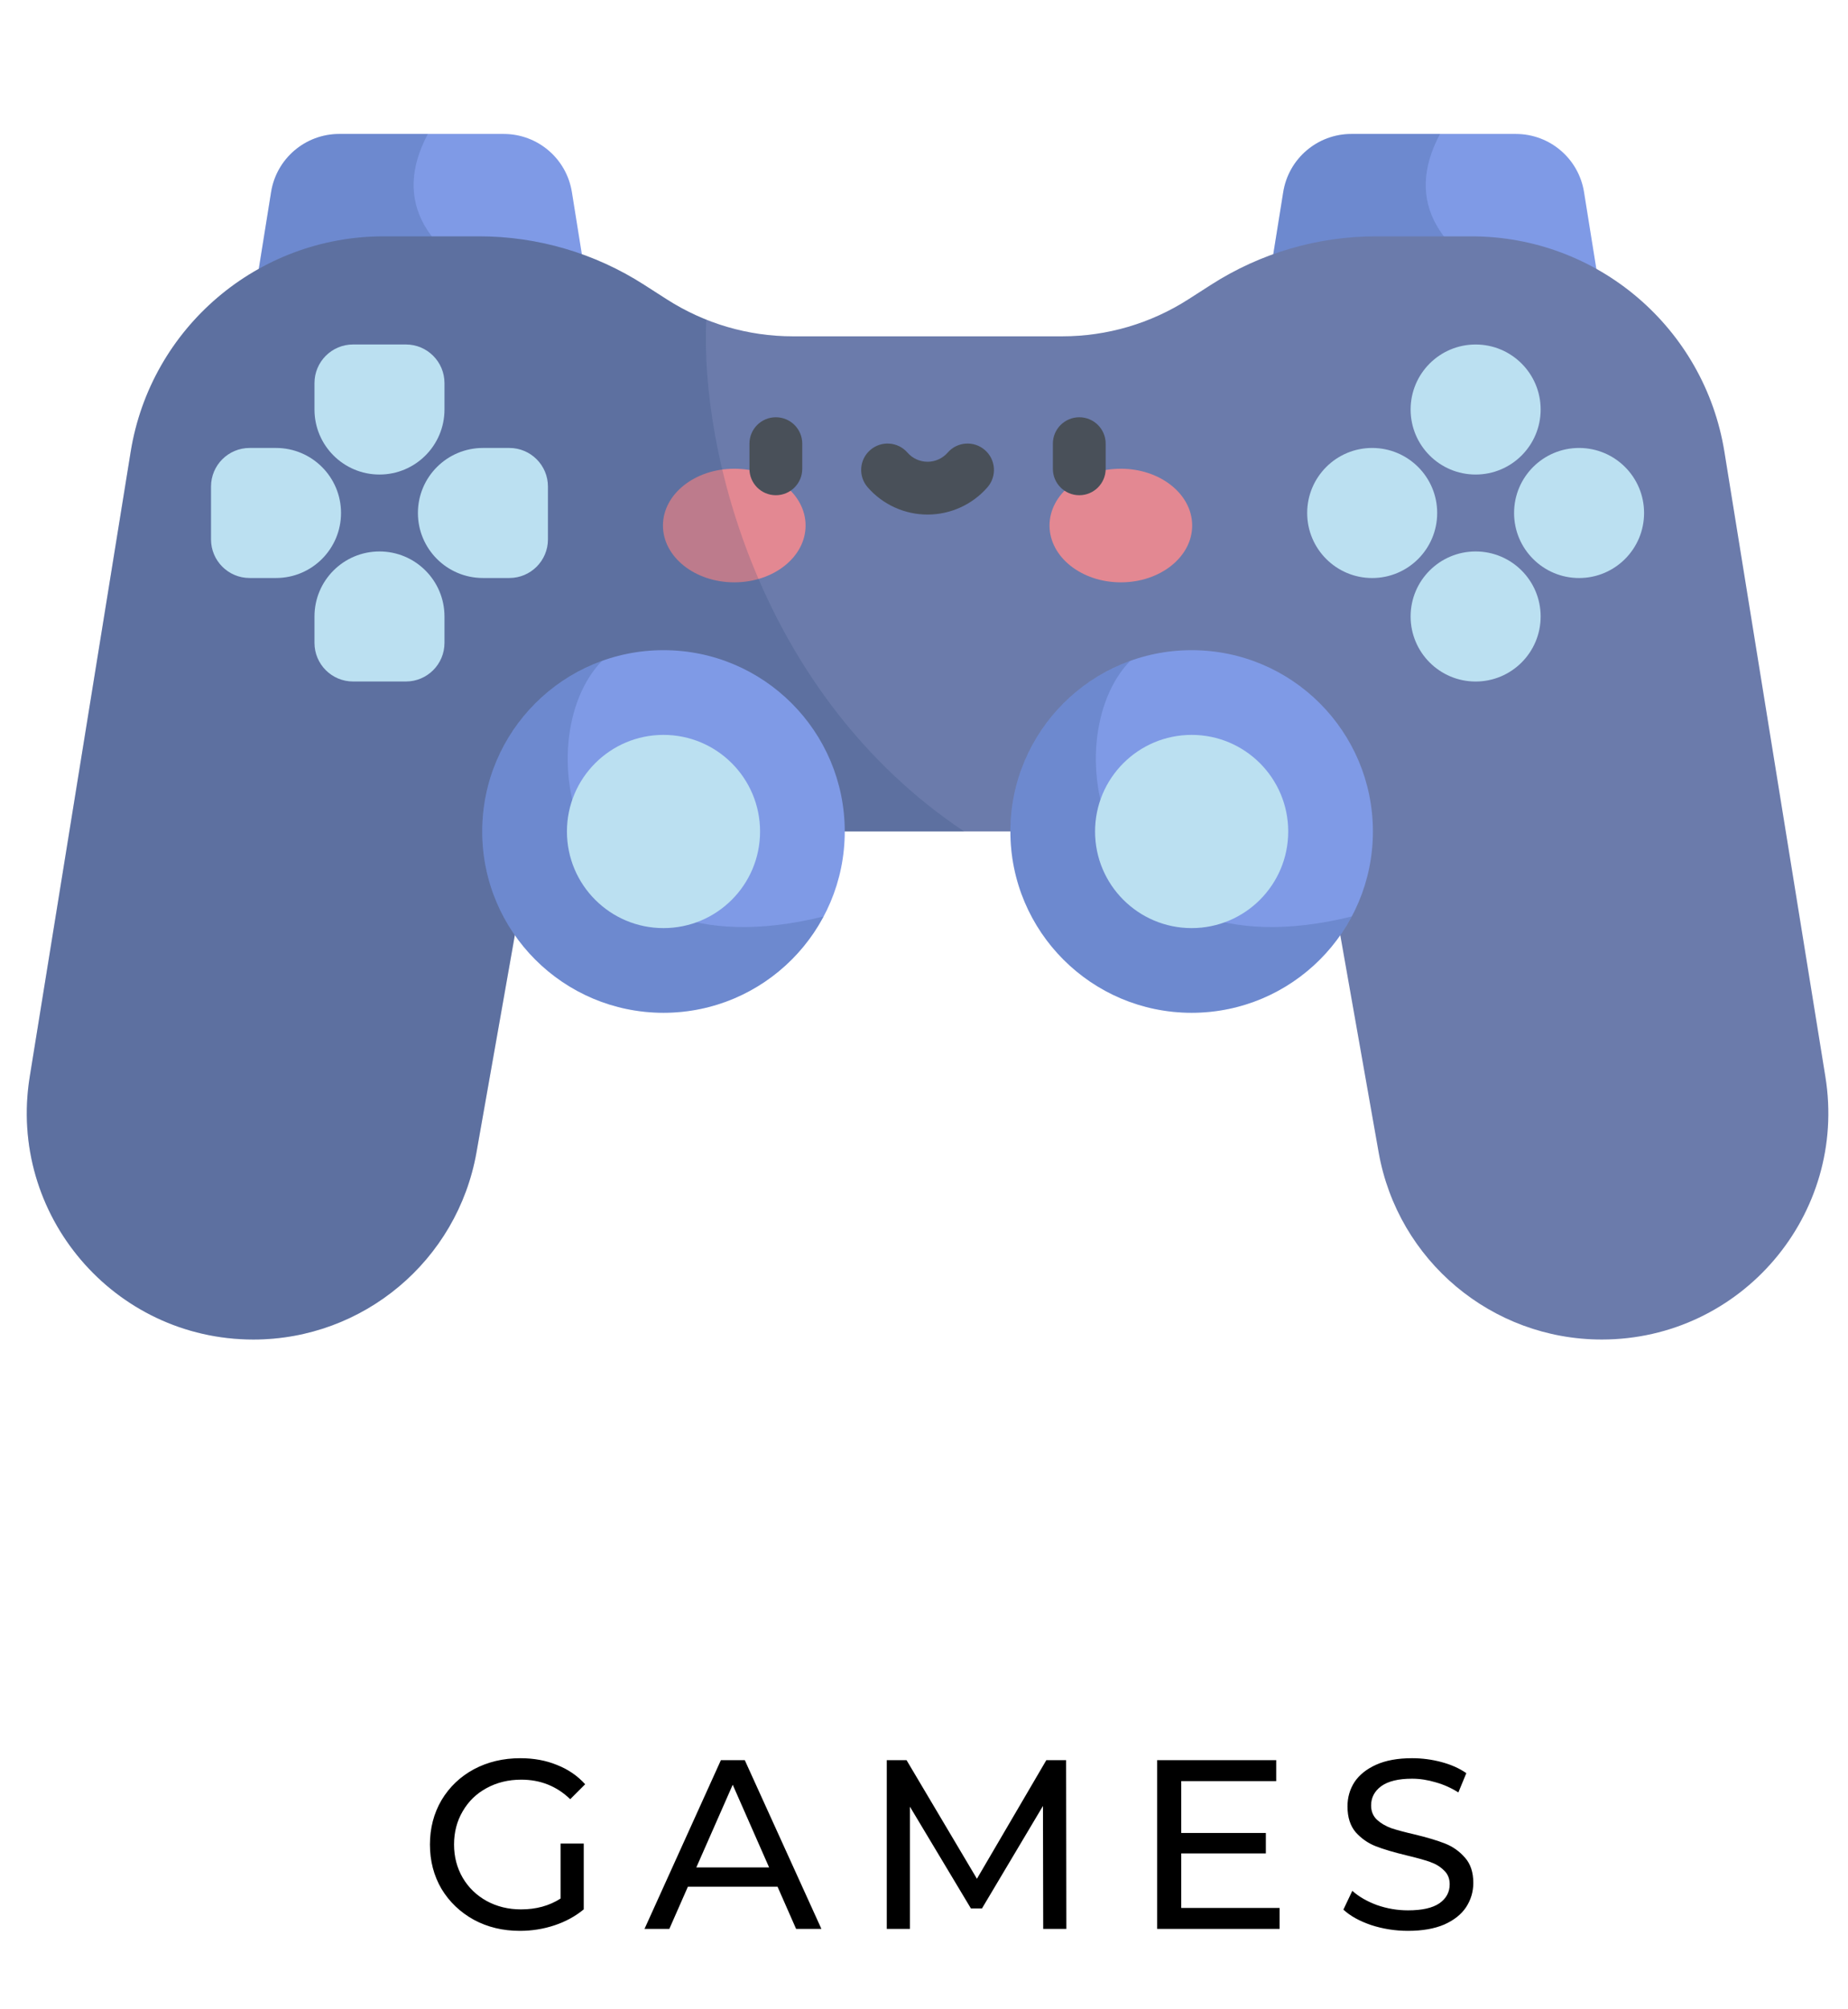 <svg width="69" height="75" viewBox="0 0 69 75" fill="none" xmlns="http://www.w3.org/2000/svg">
<path d="M21.974 11.039H9.501L10.122 7.169C10.322 5.919 11.401 5 12.666 5H18.809C20.075 5 21.153 5.919 21.353 7.169L21.974 11.039Z" fill="#7F9AE6"/>
<path opacity="0.2" d="M15.976 5H12.666C11.401 5 10.322 5.919 10.122 7.169L9.501 11.039H19.33C15.861 9.561 14.63 7.52 15.976 5Z" fill="#254A74"/>
<path d="M47.292 11.039H59.765L59.144 7.169C58.944 5.919 57.865 5 56.6 5H50.457C49.192 5 48.113 5.919 47.913 7.169L47.292 11.039Z" fill="#7F9AE6"/>
<path opacity="0.2" d="M53.767 5H50.458C49.192 5 48.113 5.919 47.913 7.169L47.292 11.039H57.121C53.651 9.561 52.421 7.52 53.767 5Z" fill="#254A74"/>
<path d="M68.156 40.192L64.386 16.864C63.637 12.229 59.636 8.822 54.94 8.822H51.376C49.193 8.822 47.057 9.449 45.22 10.628L44.372 11.172C42.966 12.074 41.332 12.554 39.661 12.554H29.604C27.934 12.554 26.299 12.074 24.894 11.172L24.046 10.628C22.209 9.449 20.072 8.822 17.889 8.822H14.325C9.63 8.822 5.628 12.229 4.879 16.864L1.11 40.192C0.279 45.335 4.251 50 9.461 50C13.565 50 17.077 47.054 17.791 43.013L19.907 31.036H49.359L51.475 43.013C52.19 47.054 55.701 50 59.805 50C65.015 50 68.987 45.335 68.156 40.192Z" fill="#6B7BAB"/>
<path d="M27.416 21.737C28.887 21.737 30.079 20.788 30.079 19.616C30.079 18.445 28.887 17.496 27.416 17.496C25.946 17.496 24.753 18.445 24.753 19.616C24.753 20.788 25.946 21.737 27.416 21.737Z" fill="#E38892"/>
<path d="M41.85 21.737C43.32 21.737 44.513 20.788 44.513 19.616C44.513 18.445 43.32 17.496 41.85 17.496C40.379 17.496 39.187 18.445 39.187 19.616C39.187 20.788 40.379 21.737 41.85 21.737Z" fill="#E38892"/>
<path d="M28.968 18.485C28.424 18.485 27.983 18.044 27.983 17.5V16.56C27.983 16.015 28.424 15.575 28.968 15.575C29.513 15.575 29.954 16.015 29.954 16.56V17.5C29.954 18.044 29.513 18.485 28.968 18.485Z" fill="#495059"/>
<path d="M40.298 18.485C39.754 18.485 39.312 18.044 39.312 17.5V16.56C39.312 16.015 39.754 15.575 40.298 15.575C40.842 15.575 41.283 16.015 41.283 16.56V17.5C41.283 18.044 40.842 18.485 40.298 18.485Z" fill="#495059"/>
<path d="M34.633 19.207C33.776 19.207 32.961 18.836 32.397 18.189C32.039 17.779 32.082 17.156 32.492 16.799C32.903 16.441 33.525 16.484 33.882 16.894C34.072 17.112 34.346 17.236 34.633 17.236C34.92 17.236 35.194 17.112 35.384 16.894C35.741 16.484 36.364 16.441 36.774 16.799C37.184 17.156 37.227 17.779 36.869 18.189C36.306 18.836 35.49 19.207 34.633 19.207Z" fill="#495059"/>
<path opacity="0.2" d="M26.371 11.931C25.858 11.726 25.363 11.473 24.894 11.172L24.046 10.628C22.209 9.449 20.073 8.822 17.89 8.822H14.326C9.63 8.822 5.629 12.229 4.88 16.864L1.11 40.192C0.279 45.335 4.251 50 9.461 50C13.565 50 17.077 47.054 17.791 43.013L19.907 31.036H36C28.362 25.942 26.132 16.802 26.371 11.931Z" fill="#254A74"/>
<path d="M24.773 37.804C28.511 37.804 31.541 34.774 31.541 31.037C31.541 27.299 28.511 24.269 24.773 24.269C21.036 24.269 18.006 27.299 18.006 31.037C18.006 34.774 21.036 37.804 24.773 37.804Z" fill="#7F9AE6"/>
<path opacity="0.2" d="M30.75 34.209C21.092 36.591 19.661 27.544 22.479 24.669C19.871 25.609 18.006 28.105 18.006 31.037C18.006 34.774 21.036 37.803 24.773 37.803C27.364 37.803 29.613 36.347 30.75 34.209Z" fill="#254A74"/>
<path d="M24.773 34.643C26.765 34.643 28.379 33.029 28.379 31.037C28.379 29.046 26.765 27.431 24.773 27.431C22.782 27.431 21.168 29.046 21.168 31.037C21.168 33.029 22.782 34.643 24.773 34.643Z" fill="#BBE0F1"/>
<path d="M44.493 37.804C48.231 37.804 51.261 34.774 51.261 31.037C51.261 27.299 48.231 24.269 44.493 24.269C40.756 24.269 37.726 27.299 37.726 31.037C37.726 34.774 40.756 37.804 44.493 37.804Z" fill="#7F9AE6"/>
<path opacity="0.2" d="M50.47 34.209C40.812 36.591 39.381 27.544 42.199 24.669C39.591 25.609 37.726 28.105 37.726 31.037C37.726 34.774 40.756 37.803 44.493 37.803C47.084 37.803 49.333 36.347 50.47 34.209Z" fill="#254A74"/>
<path d="M44.493 34.643C46.484 34.643 48.099 33.029 48.099 31.037C48.099 29.046 46.484 27.431 44.493 27.431C42.502 27.431 40.887 29.046 40.887 31.037C40.887 33.029 42.502 34.643 44.493 34.643Z" fill="#BBE0F1"/>
<path d="M55.097 17.713C56.437 17.713 57.524 16.627 57.524 15.286C57.524 13.945 56.437 12.859 55.097 12.859C53.756 12.859 52.669 13.945 52.669 15.286C52.669 16.627 53.756 17.713 55.097 17.713Z" fill="#BBE0F1"/>
<path d="M55.097 25.439C56.437 25.439 57.524 24.352 57.524 23.011C57.524 21.671 56.437 20.584 55.097 20.584C53.756 20.584 52.669 21.671 52.669 23.011C52.669 24.352 53.756 25.439 55.097 25.439Z" fill="#BBE0F1"/>
<path d="M58.959 21.576C60.3 21.576 61.386 20.489 61.386 19.148C61.386 17.808 60.3 16.721 58.959 16.721C57.619 16.721 56.532 17.808 56.532 19.148C56.532 20.489 57.619 21.576 58.959 21.576Z" fill="#BBE0F1"/>
<path d="M51.234 21.576C52.575 21.576 53.661 20.489 53.661 19.148C53.661 17.808 52.575 16.721 51.234 16.721C49.894 16.721 48.807 17.808 48.807 19.148C48.807 20.489 49.894 21.576 51.234 21.576Z" fill="#BBE0F1"/>
<path d="M14.169 17.713C12.828 17.713 11.742 16.626 11.742 15.286V14.3C11.742 13.504 12.387 12.858 13.183 12.858H15.155C15.951 12.858 16.596 13.504 16.596 14.3V15.286C16.596 16.626 15.509 17.713 14.169 17.713Z" fill="#BBE0F1"/>
<path d="M12.733 19.148C12.733 20.488 11.647 21.575 10.306 21.575H9.32C8.524 21.575 7.879 20.93 7.879 20.134V18.162C7.879 17.366 8.524 16.721 9.32 16.721H10.306C11.647 16.721 12.733 17.808 12.733 19.148Z" fill="#BBE0F1"/>
<path d="M14.169 20.584C15.509 20.584 16.596 21.671 16.596 23.011V23.997C16.596 24.793 15.951 25.438 15.155 25.438H13.183C12.387 25.438 11.742 24.793 11.742 23.997V23.011C11.742 21.671 12.828 20.584 14.169 20.584Z" fill="#BBE0F1"/>
<path d="M15.604 19.148C15.604 17.808 16.691 16.721 18.032 16.721H19.018C19.814 16.721 20.459 17.366 20.459 18.162V20.134C20.459 20.93 19.814 21.575 19.018 21.575H18.032C16.691 21.575 15.604 20.489 15.604 19.148Z" fill="#BBE0F1"/>
<path d="M20.931 68.814H21.795V71.271C21.483 71.529 21.12 71.727 20.706 71.865C20.292 72.003 19.86 72.072 19.41 72.072C18.774 72.072 18.201 71.934 17.691 71.658C17.181 71.376 16.779 70.992 16.485 70.506C16.197 70.014 16.053 69.462 16.053 68.85C16.053 68.238 16.197 67.686 16.485 67.194C16.779 66.702 17.181 66.318 17.691 66.042C18.207 65.766 18.786 65.628 19.428 65.628C19.932 65.628 20.388 65.712 20.796 65.88C21.21 66.042 21.561 66.282 21.849 66.6L21.291 67.158C20.787 66.672 20.178 66.429 19.464 66.429C18.984 66.429 18.552 66.534 18.168 66.744C17.79 66.948 17.493 67.236 17.277 67.608C17.061 67.974 16.953 68.388 16.953 68.85C16.953 69.306 17.061 69.72 17.277 70.092C17.493 70.458 17.79 70.746 18.168 70.956C18.552 71.166 18.981 71.271 19.455 71.271C20.019 71.271 20.511 71.136 20.931 70.866V68.814ZM29.032 70.425H25.684L24.991 72H24.064L26.917 65.7H27.808L30.67 72H29.725L29.032 70.425ZM28.717 69.705L27.358 66.618L25.999 69.705H28.717ZM38.951 72L38.942 67.41L36.665 71.235H36.251L33.974 67.437V72H33.11V65.7H33.848L36.476 70.128L39.068 65.7H39.806L39.815 72H38.951ZM47.777 71.217V72H43.205V65.7H47.651V66.483H44.105V68.418H47.264V69.183H44.105V71.217H47.777ZM52.571 72.072C52.097 72.072 51.638 72 51.194 71.856C50.756 71.706 50.411 71.514 50.159 71.28L50.492 70.578C50.732 70.794 51.038 70.971 51.41 71.109C51.788 71.241 52.175 71.307 52.571 71.307C53.093 71.307 53.483 71.22 53.741 71.046C53.999 70.866 54.128 70.629 54.128 70.335C54.128 70.119 54.056 69.945 53.912 69.813C53.774 69.675 53.6 69.57 53.39 69.498C53.186 69.426 52.895 69.345 52.517 69.255C52.043 69.141 51.659 69.027 51.365 68.913C51.077 68.799 50.828 68.625 50.618 68.391C50.414 68.151 50.312 67.83 50.312 67.428C50.312 67.092 50.399 66.789 50.573 66.519C50.753 66.249 51.023 66.033 51.383 65.871C51.743 65.709 52.19 65.628 52.724 65.628C53.096 65.628 53.462 65.676 53.822 65.772C54.182 65.868 54.491 66.006 54.749 66.186L54.452 66.906C54.188 66.738 53.906 66.612 53.606 66.528C53.306 66.438 53.012 66.393 52.724 66.393C52.214 66.393 51.83 66.486 51.572 66.672C51.32 66.858 51.194 67.098 51.194 67.392C51.194 67.608 51.266 67.785 51.41 67.923C51.554 68.055 51.731 68.16 51.941 68.238C52.157 68.31 52.448 68.388 52.814 68.472C53.288 68.586 53.669 68.7 53.957 68.814C54.245 68.928 54.491 69.102 54.695 69.336C54.905 69.57 55.01 69.885 55.01 70.281C55.01 70.611 54.92 70.914 54.74 71.19C54.56 71.46 54.287 71.676 53.921 71.838C53.555 71.994 53.105 72.072 52.571 72.072Z" fill="black"/>
</svg>
